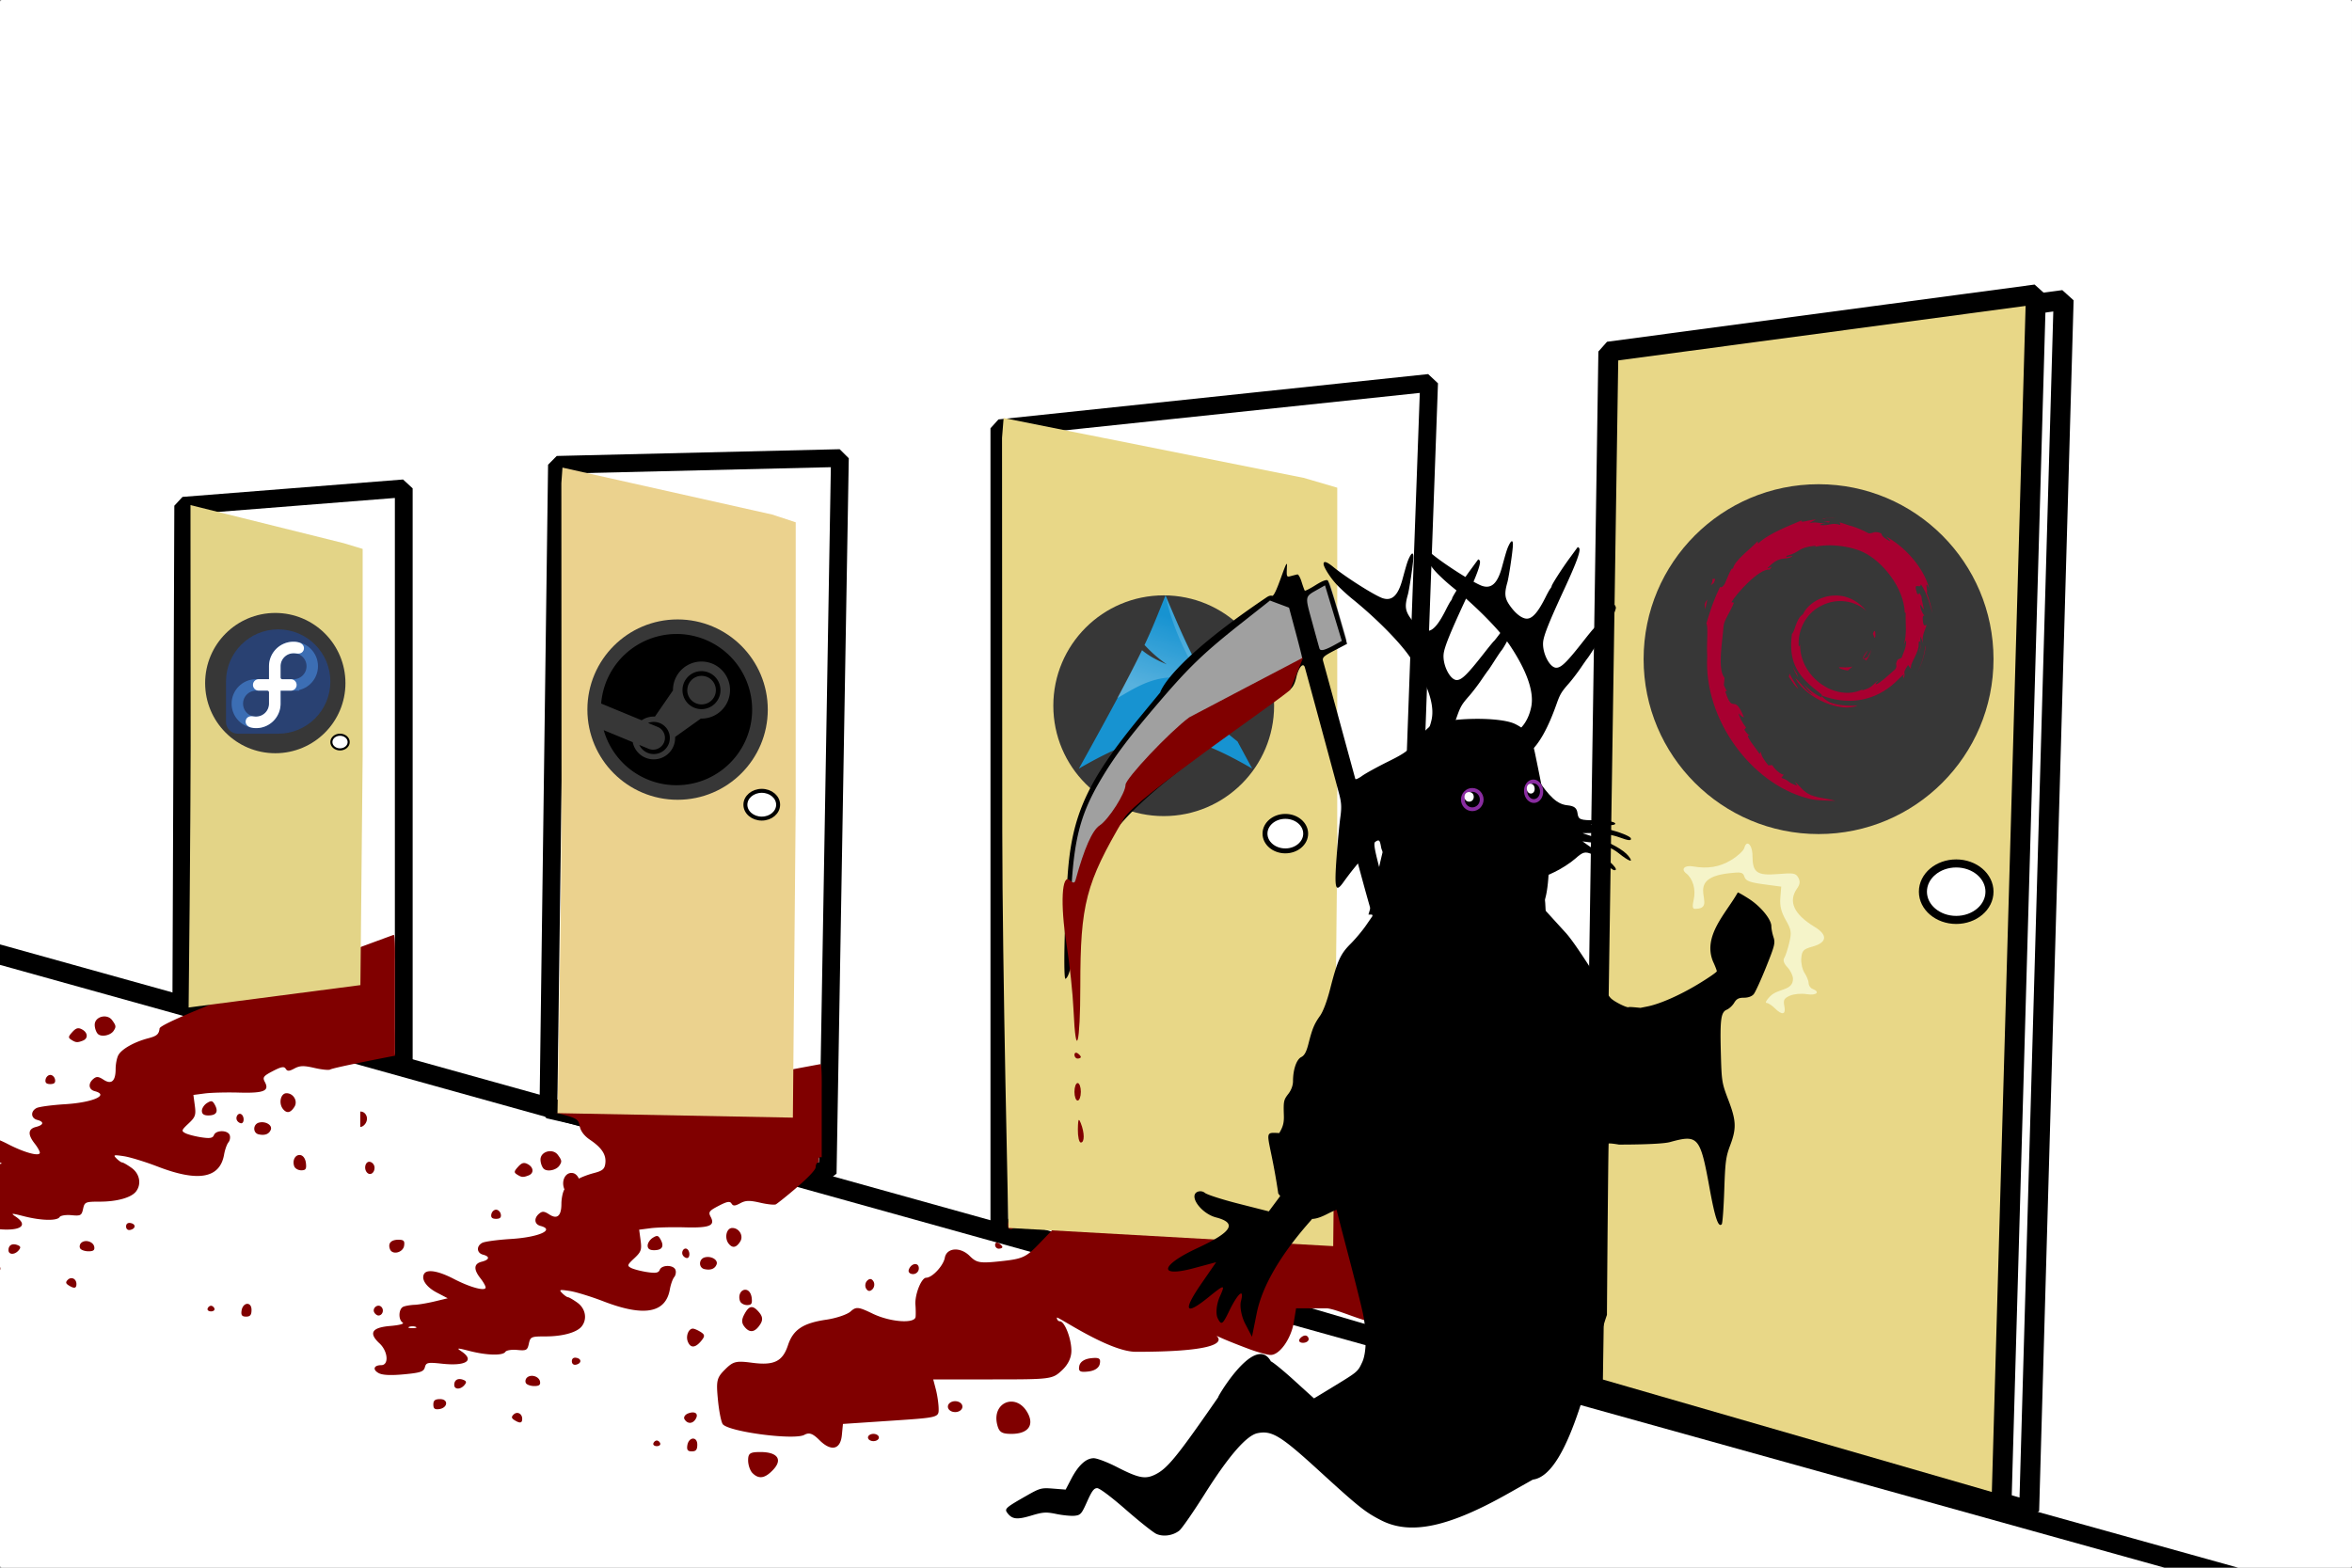 <svg xmlns="http://www.w3.org/2000/svg" xmlns:xlink="http://www.w3.org/1999/xlink" xml:space="preserve" width="900" height="600"><rect width="100%" height="100%" fill="#808080" stroke="none"/><defs><linearGradient xlink:href="#a" id="b" x1="541.335" x2="606.912" y1="104.507" y2="303.14" gradientTransform="matrix(-.394 0 0 .394 978.35 416.981)" gradientUnits="userSpaceOnUse"/><linearGradient id="a" x1="112.499" x2="112.499" y1="6.137" y2="129.347" gradientTransform="translate(287 -83)" gradientUnits="userSpaceOnUse"><stop offset="0" style="stop-color:#fff;stop-opacity:0"/><stop offset="1" style="stop-color:#fff;stop-opacity:.275"/></linearGradient></defs><rect width="900" height="600" ry=".76" style="fill:#fff;fill-rule:evenodd;stroke-width:.689"/><path d="m-12.42 362.01 857.23 231.928" style="baseline-shift:baseline;display:inline;overflow:visible;vector-effect:none;fill:#8089ac;fill-rule:evenodd;stroke-linejoin:bevel;stop-color:#000"/><path d="M0 361.455v7.83L828.262 600h28.168z" style="baseline-shift:baseline;display:inline;overflow:visible;vector-effect:none;fill-rule:evenodd;stroke-linejoin:bevel;stop-color:#000"/><path d="m69.382 384.821.727-191.253 84.392-6.66V408.34zM209.85 424.68l3.273-246.772 108.264-2.583-4.675 273.804z" style="fill:none;fill-rule:evenodd;stroke:#000;stroke-width:6.803;stroke-linejoin:bevel;stroke-dasharray:none"/><path d="M382.418 469.025V163.92l164.42-17.348-13.253 367.043z" style="fill:none;fill-rule:evenodd;stroke:#000;stroke-width:6.823;stroke-linejoin:bevel"/><path d="m620.08 532.983 5.964-396.253 163.606-21.901-13.188 463.37Z" style="fill:none;fill-rule:evenodd;stroke:#000;stroke-width:7.647;stroke-linejoin:bevel"/><path d="m609.486 530.848 5.963-396.254 163.606-21.9-13.187 463.37z" style="fill:#e8d787;fill-opacity:1;fill-rule:evenodd;stroke:#000;stroke-width:7.647;stroke-linejoin:bevel"/><circle cx="695.878" cy="252.273" r="66.947" style="fill:#373737;fill-opacity:1;fill-rule:evenodd;stroke:none;stroke-width:18.565;stroke-linejoin:bevel;stroke-dasharray:none"/><path d="M61.06 393.63c-.258 2.21-1.036 2.886-4.314 3.742-5.38 1.406-10.216 4.139-11.47 6.483-.567 1.058-1.03 3.44-1.03 5.29 0 4.651-1.611 6.068-4.64 4.083-1.907-1.249-2.664-1.31-3.866-.313-2.107 1.75-1.856 4.088.506 4.705 5.74 1.501-.713 4.343-11.352 4.998-5.032.31-9.936.969-10.898 1.463-2.364 1.216-2.217 3.894.25 4.54 2.738.716 2.51 1.945-.5 2.7-3.019.758-3.188 2.9-.5 6.317 1.1 1.398 2 2.989 2 3.533 0 1.578-5.92-.017-12.197-3.283-5.82-3.029-10.184-3.789-11.309-1.969-1.267 2.05.766 5.087 4.828 7.21l4.178 2.18-5 1.206c-2.75.662-6.2 1.246-7.668 1.299s-3.38.369-4.25.703c-1.881.722-2.11 4.933-.332 6.084.745.482-1.17 1.012-4.742 1.31-7.075.59-8.378 2.71-4.106 6.67 3.247 3.01 3.665 8.33.656 8.33-2.88 0-3.421 1.735-.955 3.055 1.449.775 4.623.924 9.647.453 6.33-.593 7.568-1.012 8.012-2.707.477-1.826 1.068-1.946 6.654-1.347 9.087.973 12.509-1.233 7.334-4.73-2.03-1.373-1.716-1.384 3.219-.122 6.547 1.675 12.658 1.812 13.59.305.371-.602 2.41-.929 4.529-.727 3.52.336 3.904.128 4.46-2.406.58-2.64.887-2.774 6.382-2.774 6.522 0 11.97-1.506 13.82-3.82 2.24-2.802 1.503-6.863-1.654-9.111-1.598-1.138-3.206-2.069-3.573-2.069s-1.353-.689-2.193-1.529c-1.37-1.37-1.08-1.46 2.82-.869 2.392.362 8.212 2.15 12.932 3.97 15.54 5.998 23.818 4.51 25.418-4.572.331-1.88 1.079-3.994 1.662-4.697s.8-1.959.48-2.79c-.753-1.968-5.255-1.966-6.01 0-.452 1.178-1.533 1.37-4.857.862-2.351-.359-5.082-1.067-6.068-1.574-1.636-.84-1.532-1.164 1.178-3.695 2.615-2.443 2.904-3.265 2.422-6.863l-.55-4.088 4.372-.569c2.404-.313 8.283-.462 13.062-.33 9.568.265 11.752-.629 9.916-4.058-.95-1.775-.586-2.272 3.059-4.172 3.204-1.67 4.313-1.87 4.92-.889.627 1.015 1.296.994 3.353-.107 2.081-1.114 3.534-1.153 7.655-.201 2.797.645 5.503.917 6.011.603 1.26-.779 24.829-5.296 24.829-5.296l-.029-1.55s.028-5.687-.014-9.028v-25.267c0-.668.166-10.5-.494-10.401 0 0-89.2 32.558-89.583 35.83m-93.77-19.771v5.904c1.553-.139 3.106-2.304 2.367-4.228-.462-1.205-1.446-1.733-2.367-1.676m68.957 18.367c0 1.255.541 2.823 1.203 3.484 1.305 1.305 4.849.608 6.031-1.187 1.017-1.544.958-1.973-.578-4.072-1.909-2.611-6.656-1.404-6.656 1.775m-65.568.846c-1.53.059-2.124 2.81-.745 4.189 1.182 1.182 2.813.066 2.813-1.924 0-1.046-.788-2.055-1.75-2.24a1.4 1.4 0 0 0-.318-.025m59.257.472c-.724.016-1.385.476-2.273 1.457-1.574 1.739-1.628 2.16-.377 2.951 1.74 1.101 2.3 1.146 4.379.348 2.149-.825 1.994-3.1-.293-4.324-.544-.291-1-.442-1.436-.432m-10.69 17.864c-.809 0-1.624.787-1.81 1.75-.236 1.227.305 1.75 1.81 1.75 1.507 0 2.048-.523 1.811-1.75-.185-.963-1-1.75-1.81-1.75m90.392 7c-2.28 0-3.125 3.908-1.317 6.087 1.444 1.74 2.872 1.447 4.35-.896 1.372-2.176-.39-5.191-3.033-5.191m-28.87 3.08c-.39.012-.87.244-1.55.67-1.084.676-1.971 2.022-1.971 2.99 0 1.198.778 1.76 2.441 1.76 3.066 0 3.96-1.38 2.575-3.97-.544-1.015-.924-1.469-1.495-1.45m-98.892 1.42c-2.849 0-4.08 1.38-3.223 3.617.904 2.356 5.033 1.313 5.414-1.367.259-1.821-.16-2.25-2.191-2.25m109.89 3.377c-.963 0-1.707 1.51-1.02 2.623.34.55 1.042 1 1.56 1 1.216 0 1.224-2.707.01-3.457a1.03 1.03 0 0 0-.55-.166m8.274 3.228c-.31.015-.625.061-.936.143-2.353.615-2.434 3.977-.107 4.494 2.356.523 3.984-.107 4.63-1.793.584-1.52-1.413-2.947-3.587-2.844m14.596 12.541c-1.752-.035-2.857 2.192-2.028 4.354.317.825 1.52 1.5 2.674 1.5 1.697 0 2.037-.523 1.781-2.74-.19-1.656-1.011-2.874-2.07-3.075a2 2 0 0 0-.357-.039m-140.42 6.094c-1.186.034-2.297 1.423-1.524 2.674.37.598 1.07 1.086 1.555 1.086 1.544 0 2.267-2.134 1.113-3.288a1.53 1.53 0 0 0-1.144-.472m13.03 7.888c.454 0 .907.07 1.25.21.688.277.126.503-1.25.503-1.374 0-1.937-.226-1.25-.504.345-.138.798-.209 1.25-.209m62.183 12.016c-.75.038-1.182.519-1.182 1.356 0 .96.647 1.512 1.553 1.324 2.172-.453 2.305-2.227.197-2.633a2.4 2.4 0 0 0-.568-.047m-16.659 6.95c-.655.034-1.28.264-1.742.726-.554.554-.705 1.496-.336 2.094.37.598 1.805 1.086 3.188 1.086 1.85 0 2.426-.46 2.18-1.739-.267-1.382-1.848-2.244-3.29-2.168m-27.468 1.232c-1.248-.01-2.055.806-2.055 2.232 0 1.833 2.4 1.87 3.902.06.89-1.072.785-1.525-.467-2.005-.5-.192-.965-.285-1.38-.287m-7.48 7.674c-1.936 0-2.575.513-2.575 2.07 0 1.572.539 1.993 2.24 1.75 3.324-.474 3.616-3.82.334-3.82m29.476 5.289c-.466.01-.951.212-1.38.64-.872.873-.79 1.385.337 2.098 2.11 1.334 2.992 1.195 2.992-.469 0-1.402-.926-2.294-1.95-2.27m67.384 9.822c-.94-.027-2.003.883-2.255 2.648-.243 1.702.178 2.24 1.75 2.24 1.556 0 2.07-.636 2.07-2.572 0-1.538-.735-2.292-1.565-2.316m-13.935.738c-.523 0-1.112.485-1.309 1.076s.392 1.075 1.309 1.075 1.506-.483 1.308-1.075c-.197-.59-.786-1.076-1.308-1.076" style="fill:maroon"/><path d="m72.896 198 .053 87.319c.018 30.091-.775 100.274-.775 100.274l65.738-8.56.857-87.609.006-79.337-7.199-2.187-58.68-14.585z" style="fill:#e3d487;fill-opacity:1;stroke-width:.607"/><ellipse cx="130.112" cy="284.007" rx="3.312" ry="2.811" style="fill:#fff;fill-rule:evenodd;stroke:#000;stroke-width:.802;stroke-linejoin:bevel;stroke-dasharray:none"/><path d="M213.322 426.042c1.985.687-2.967-.762 0 0 7.437 1.908 8.033 2.255 8.502 4.96.322 1.861 1.734 3.74 3.914 5.21 4.528 3.05 6.281 5.724 5.899 8.996-.259 2.209-1.037 2.885-4.315 3.742-5.379 1.405-10.216 4.138-11.47 6.482-.567 1.058-1.03 3.44-1.03 5.291 0 4.65-1.611 6.067-4.64 4.082-1.906-1.249-2.664-1.31-3.866-.312-2.107 1.749-1.855 4.087.506 4.705 5.74 1.5-.713 4.342-11.351 4.998-5.032.31-9.936.968-10.899 1.463-2.364 1.215-2.216 3.894.25 4.539 2.738.716 2.51 1.945-.5 2.701-3.019.758-3.188 2.899-.5 6.316 1.1 1.399 2 2.99 2 3.534 0 1.577-5.92-.017-12.197-3.284-5.82-3.028-10.184-3.788-11.309-1.968-1.267 2.05.767 5.086 4.828 7.209l4.178 2.181-5 1.205c-2.75.663-6.2 1.246-7.668 1.3-1.467.052-3.38.368-4.25.702-1.88.722-2.11 4.933-.332 6.084.745.483-1.17 1.013-4.742 1.31-7.074.591-8.378 2.71-4.106 6.67 3.247 3.01 3.665 8.33.657 8.33-2.88 0-3.422 1.735-.955 3.056 1.448.775 4.622.924 9.646.453 6.33-.593 7.569-1.013 8.012-2.707.477-1.827 1.069-1.946 6.654-1.348 9.088.973 12.51-1.233 7.334-4.73-2.03-1.373-1.716-1.384 3.219-.122 6.547 1.675 12.658 1.812 13.59.305.372-.601 2.41-.929 4.529-.726 3.52.335 3.904.127 4.461-2.407.58-2.64.886-2.773 6.38-2.773 6.523 0 11.971-1.507 13.821-3.82 2.24-2.803 1.503-6.863-1.654-9.112-1.598-1.137-3.206-2.068-3.572-2.068s-1.354-.69-2.194-1.53c-1.37-1.37-1.08-1.46 2.82-.869 2.393.363 8.212 2.15 12.932 3.971 15.54 5.997 23.818 4.51 25.418-4.572.331-1.88 1.079-3.994 1.662-4.697.584-.703.8-1.96.48-2.791-.753-1.968-5.255-1.965-6.01 0-.451 1.178-1.532 1.37-4.856.863-2.352-.36-5.083-1.068-6.069-1.574-1.635-.84-1.531-1.165 1.178-3.696 2.615-2.442 2.904-3.265 2.422-6.863l-.55-4.088 4.372-.568c2.404-.314 8.283-.463 13.063-.33 9.567.265 11.751-.63 9.916-4.059-.95-1.774-.587-2.272 3.058-4.172 3.204-1.67 4.314-1.87 4.92-.888.627 1.014 1.297.993 3.354-.108 2.08-1.113 3.533-1.152 7.654-.201 2.798.645 5.503.918 6.012.603 1.26-.778 15.19-11.913 15.19-14.227 0-1.033.518-1.877 1.152-1.877.437 0-.754-2.298 1.162-1.875v-25.267c0-.668.162-10.523-.494-10.4zm-75.457-.606v5.904c1.554-.138 3.106-2.303 2.367-4.228-.462-1.204-1.446-1.732-2.367-1.676m72.66 15.164c-1.855 0-3.703 1.234-3.703 3.203 0 1.255.542 2.823 1.203 3.485 1.305 1.305 4.849.607 6.031-1.188 1.018-1.544.958-1.972-.578-4.072-.723-.989-1.84-1.43-2.953-1.428m-69.271 4.049c-1.53.059-2.123 2.81-.744 4.19 1.181 1.18 2.812.065 2.812-1.924 0-1.047-.787-2.055-1.75-2.24a1.4 1.4 0 0 0-.318-.026m59.258.473c-.725.016-1.386.475-2.274 1.457-1.573 1.738-1.628 2.16-.377 2.95 1.74 1.102 2.3 1.146 4.38.349 2.148-.825 1.993-3.1-.294-4.325-.544-.29-1-.441-1.435-.431m-10.69 17.863c-.81 0-1.625.787-1.81 1.75-.237 1.228.304 1.75 1.81 1.75s2.047-.522 1.81-1.75c-.185-.963-1-1.75-1.81-1.75m90.39 7c-2.28 0-3.124 3.909-1.316 6.088 1.444 1.74 2.872 1.446 4.35-.897 1.373-2.176-.389-5.191-3.033-5.191m-28.868 3.08c-.39.012-.87.245-1.551.67-1.084.677-1.97 2.022-1.97 2.99 0 1.199.777 1.76 2.44 1.76 3.067 0 3.96-1.38 2.575-3.969-.544-1.015-.924-1.47-1.494-1.451m-98.893 1.42c-2.849 0-4.08 1.381-3.223 3.617.904 2.356 5.034 1.314 5.414-1.367.259-1.82-.16-2.25-2.191-2.25m109.89 3.377c-.963 0-1.707 1.51-1.019 2.623.34.55 1.041 1 1.559 1 1.217 0 1.224-2.706.01-3.457a1.03 1.03 0 0 0-.55-.166m8.274 3.228c-.31.015-.625.061-.935.143-2.354.615-2.434 3.977-.108 4.494 2.356.524 3.984-.107 4.631-1.793.583-1.52-1.414-2.946-3.588-2.844m14.596 12.541c-1.752-.035-2.857 2.193-2.028 4.354.317.825 1.52 1.5 2.674 1.5 1.697 0 2.038-.522 1.782-2.74-.192-1.656-1.012-2.874-2.07-3.075a2 2 0 0 0-.358-.039m-140.42 6.094c-1.186.034-2.296 1.423-1.524 2.674.37.598 1.07 1.086 1.555 1.086 1.545 0 2.267-2.133 1.113-3.287a1.53 1.53 0 0 0-1.144-.473m13.031 7.889c.453 0 .906.07 1.25.209.688.277.125.504-1.25.504s-1.937-.227-1.25-.504c.344-.139.797-.21 1.25-.21m62.182 12.015c-.75.038-1.182.519-1.182 1.356 0 .96.647 1.513 1.553 1.324 2.172-.452 2.305-2.227.197-2.633a2.4 2.4 0 0 0-.568-.047m-16.658 6.95c-.656.035-1.281.265-1.743.726-.553.554-.705 1.496-.336 2.094.37.598 1.805 1.086 3.188 1.086 1.85 0 2.426-.46 2.18-1.738-.267-1.383-1.848-2.245-3.29-2.168m-27.47 1.232c-1.247-.01-2.054.807-2.054 2.233 0 1.833 2.4 1.869 3.902.059.89-1.071.785-1.524-.466-2.004-.5-.192-.965-.285-1.381-.287zm-7.48 7.674c-1.935 0-2.574.514-2.574 2.07 0 1.572.54 1.993 2.24 1.75 3.324-.474 3.617-3.82.334-3.82m29.477 5.289c-.465.011-.951.213-1.379.64-.873.873-.792 1.385.336 2.098 2.11 1.334 2.992 1.195 2.992-.468 0-1.403-.925-2.294-1.95-2.27m67.385 9.822c-.94-.027-2.004.883-2.256 2.649-.243 1.7.178 2.24 1.75 2.24 1.556 0 2.07-.637 2.07-2.572 0-1.539-.734-2.293-1.564-2.317m-13.936.739c-.522 0-1.111.485-1.308 1.076s.391 1.074 1.308 1.074 1.506-.483 1.309-1.074-.786-1.076-1.309-1.076" style="fill:maroon"/><path d="m214.804 184.924.066 118.433c.023 40.814-1.548 122.685-1.548 122.685l90.078 1.71 1.074-118.827.009-109.03-9.01-2.967-80.241-17.967z" style="fill:#ebd28e;fill-opacity:1;stroke-width:.79"/><circle cx="259.278" cy="271.584" r="34.513" style="fill:#373737;fill-opacity:1;fill-rule:evenodd;stroke:none;stroke-width:9.571;stroke-linejoin:bevel;stroke-dasharray:none"/><path d="m258.867 242.644.013.009a28.937 28.937 0 0 0-28.847 26.614l15.512 6.406a8.2 8.2 0 0 1 4.612-1.422h.457l6.9-10.006v-.136c0-2.162.641-4.272 1.842-6.067a10.92 10.92 0 0 1 11.207-4.64c2.12.42 4.064 1.46 5.59 2.991a10.94 10.94 0 0 1 2.987 5.587c.42 2.12.203 4.314-.626 6.312a10.9 10.9 0 0 1-4.023 4.894 10.9 10.9 0 0 1-6.067 1.837h-.245l-9.84 7.023v.387a8.18 8.18 0 0 1-2.115 5.501 8.17 8.17 0 0 1-5.266 2.657 8.18 8.18 0 0 1-5.685-1.568 8.2 8.2 0 0 1-3.162-4.98l-11.093-4.587a29 29 0 0 0 8.319 13.486 28.95 28.95 0 0 0 14.174 7.084 29 29 0 0 0 15.78-1.441 29 29 0 0 0 12.656-9.54 28.93 28.93 0 0 0 2.832-30.348 28.9 28.9 0 0 0-10.67-11.715 28.95 28.95 0 0 0-15.242-4.338m9.203 14.23a7 7 0 0 0-1.064.131 7.26 7.26 0 0 0-5.714 5.714 7.28 7.28 0 0 0 3.09 7.466 7.286 7.286 0 0 0 9.186-.904 7.285 7.285 0 0 0 .904-9.186 7.25 7.25 0 0 0-3.264-2.675 7.3 7.3 0 0 0-3.138-.547m.666 1.807q.402.02.8.1c1.06.208 2.034.73 2.797 1.493a5.44 5.44 0 0 1 1.494 2.798 5.45 5.45 0 0 1-.31 3.156 5.45 5.45 0 0 1-2.013 2.454c-.9.598-1.954.92-3.038.92a5.4 5.4 0 0 1-2.1-.411 5.5 5.5 0 0 1-1.786-1.182 5.6 5.6 0 0 1-1.191-1.78 5.6 5.6 0 0 1-.415-2.102l.033.01c0-1.079.32-2.134.919-3.033a5.5 5.5 0 0 1 2.454-2.016 5.4 5.4 0 0 1 2.356-.407m-18.138 17.633a6.2 6.2 0 0 0-2.618.385l3.68 1.517a4.5 4.5 0 0 1 1.464.985c.42.42.75.918.98 1.47.226.55.34 1.14.34 1.733s-.124 1.183-.35 1.734a4.6 4.6 0 0 1-.984 1.464c-.424.42-.923.754-1.474.98a4.4 4.4 0 0 1-1.73.34 4.45 4.45 0 0 1-1.732-.35l-3.557-1.464a6.17 6.17 0 0 0 2.36 2.6 6.1 6.1 0 0 0 3.391.886 6.1 6.1 0 0 0 3.326-1.112 6.13 6.13 0 0 0 2.181-2.75 6.2 6.2 0 0 0 .32-3.491 6.1 6.1 0 0 0-1.644-3.1 6.14 6.14 0 0 0-3.953-1.827" style="stroke-width:.409"/><path d="M464.483 449.414c76.232 18.516 59.51-16.028-8.39 7.62-3.297 0-7.581.603-9.52 1.34-4.7 1.787-6.155 7.58-2.83 11.255 4.354 4.81-8.551.63-25.44.63h-15.15l-5.511 5.73c-5.014 5.218-6.323 5.821-14.559 6.703-8.112.869-9.36.663-12.017-1.995-3.585-3.585-8.815-3.211-9.531.681-.567 3.08-4.828 7.645-7.137 7.645-1.833 0-4.4 6.465-4.104 10.337.12 1.576.15 3.648.065 4.604-.244 2.754-9.719 2.062-16.458-1.2-5.46-2.643-6.302-2.723-8.432-.817-1.301 1.164-5.494 2.575-9.316 3.138-8.895 1.308-12.674 3.834-14.634 9.775-2.055 6.226-5.333 7.822-13.755 6.705-6.104-.81-7.228-.528-10.34 2.584-3.168 3.167-3.42 4.248-2.706 11.632.432 4.477 1.283 8.684 1.889 9.35 2.69 2.95 27.416 6.136 31.198 4.02 1.809-1.012 3.201-.521 5.747 2.024 4.457 4.457 8.042 3.676 8.584-1.87l.42-4.324 18.343-1.225c18.337-1.224 18.34-1.225 18.272-4.698-.037-1.911-.516-5.195-1.067-7.297l-1.002-3.822h22.756c22.23 0 22.84-.08 26.432-3.41 2.403-2.226 3.679-4.854 3.679-7.579 0-4.632-2.584-11.25-4.393-11.25-.641 0-1.167-.625-1.167-1.389 0-.85 19.856 13.066 30.279 13.065 58.288 0 11.557-12.93 43.204-1.086 3.022 1.13 6.662 2.156 8.09 2.28 3.466.3 8.031-5.989 9.105-12.541l.868-5.302h11.513c4.24 0 19.875 7.979 22.093 5.042 2.33-3.083-13.754-16.465-6.102-8.313 10.313 10.988 6.102 8.313 7.779-19.133 4.614-36.19-34.343-28.909-66.755-28.909m-49.544-4.688c-1.165.074-2.225.69-2.712 1.957-.482 1.256-.525 2.853-.095 3.548.43.696 2.35 1.265 4.27 1.265 2.823 0 3.405-.596 3.046-3.127-.339-2.382-2.568-3.766-4.51-3.643m-196.231 4.194c-2.434-.049-3.97 3.047-2.818 6.05.44 1.148 2.113 2.086 3.716 2.086 2.36 0 2.832-.729 2.476-3.812-.266-2.3-1.404-3.993-2.875-4.272a3 3 0 0 0-.5-.052m188.068 9.707a4 4 0 0 0-1.482.247c-2.663 1.022-3.07 7.359-.537 8.38.955.386 2.163.75 2.682.81 1.647.191 5.455-4.322 4.943-5.859-.664-1.99-3.331-3.558-5.606-3.578m-19.414 7.218c-.334.025-.675.382-1.103 1.073-.618 1-.781 2.372-.363 3.048.425.688 1.372.618 2.15-.16.764-.764.927-2.136.363-3.048-.39-.63-.714-.937-1.047-.913m-5.85 9.743c-.434-.018-.73.285-.73.842 0 .81.625 1.474 1.39 1.474s1.39-.277 1.39-.614-.626-.999-1.39-1.471c-.24-.148-.464-.223-.66-.23m117.94 35.563c-.72 0-1.694.625-2.167 1.39s.117 1.39 1.309 1.39 2.166-.626 2.166-1.39c0-.765-.59-1.39-1.308-1.39m-149.147-27.349c-.921-.04-2.077.73-2.56 2.18-.303.908.44 1.65 1.65 1.65s2.2-.99 2.2-2.2c0-1.075-.574-1.598-1.29-1.63m-17.338 5.73q-.536.028-1.143.636c-.764.765-.937 2.127-.383 3.024q1.01 1.631 2.4.242c.764-.765.935-2.124.38-3.022q-.566-.918-1.254-.88m-45.339 10.74c-.957 0-1.815.908-2.793 2.736-1.145 2.14-1.107 3.388.157 4.91 1.975 2.38 3.984 1.996 5.964-1.142.996-1.58.874-2.876-.418-4.433-1.144-1.378-2.066-2.075-2.91-2.071m-22.471 8.23c-1.65-.036-2.795 2.798-1.985 4.908 1.007 2.623 2.852 2.562 5.12-.17 1.507-1.816 1.475-2.407-.179-3.454-1.098-.694-2.428-1.27-2.956-1.284m154.177 11.225c-.503-.018-1.142.022-1.936.114-2.479.285-4.107 1.39-4.41 2.989-.39 2.048.274 2.45 3.45 2.085 2.478-.285 4.11-1.39 4.413-2.99.292-1.536-.01-2.143-1.517-2.198m-53.841 16.55c-1.544 0-2.78.927-2.78 2.086s1.236 2.084 2.78 2.084 2.78-.926 2.78-2.084c0-1.159-1.236-2.085-2.78-2.085m21.545.161c-3.626-.036-6.798 3.452-5.445 8.844.715 2.85 1.726 3.505 5.424 3.505 6.38 0 8.868-3.282 6.162-8.125-1.626-2.91-3.965-4.202-6.14-4.224m-121.976 4.14c-.494 0-1.086.128-1.751.382-1.228.472-1.844 1.487-1.368 2.256 1.126 1.824 3.078 1.786 4.232-.082.96-1.552.367-2.574-1.113-2.557zm69.159 8.209c-1.147 0-2.085.625-2.085 1.39s.938 1.39 2.085 1.39 2.085-.626 2.085-1.39c0-.765-.938-1.39-2.085-1.39m-43.257 6.949c-3.972 0-4.693.49-4.693 3.195 0 1.758.752 3.947 1.67 4.864 2.448 2.449 4.817 2.05 7.98-1.346 3.63-3.897 1.55-6.713-4.957-6.713" style="fill:maroon;fill-opacity:1;stroke-width:1.39"/><path d="m383.43 167.584.095 150.876c.033 51.995 2.37 151.506 2.37 151.506l124.265 6.967 1.536-151.379.013-138.898-12.888-3.78-114.778-22.89z" style="fill:#e8d787;fill-opacity:1;stroke-width:1.067"/><ellipse cx="491.838" cy="319.055" rx="7.784" ry="6.605" style="fill:#fff;fill-rule:evenodd;stroke:#000;stroke-width:1.884;stroke-linejoin:bevel;stroke-dasharray:none"/><ellipse cx="748.545" cy="341.273" rx="12.739" ry="10.809" style="fill:#fff;fill-rule:evenodd;stroke:#000;stroke-width:3.083;stroke-linejoin:bevel;stroke-dasharray:none"/><ellipse cx="291.491" cy="307.989" rx="6.264" ry="5.315" style="fill:#fff;fill-rule:evenodd;stroke:#000;stroke-width:1.516;stroke-linejoin:bevel;stroke-dasharray:none"/><circle cx="105.342" cy="261.44" r="26.846" style="fill:#373737;fill-opacity:1;fill-rule:evenodd;stroke:none;stroke-width:7.445;stroke-linejoin:bevel;stroke-dasharray:none"/><path d="M266.626 133.506c0-73.525-59.604-133.13-133.128-133.13C60.007.376.426 59.93.374 133.412v103.021c.04 16.685 13.571 30.191 30.266 30.191h102.912c73.5-.029 133.074-59.613 133.074-133.118" style="fill:#294172" transform="translate(86.424 240.82)scale(.15)"/><path d="M77.126 142.098h47.845v47.844c0 26.41-21.434 47.845-47.845 47.845s-47.844-21.434-47.844-47.845 21.434-47.844 47.844-47.844z" style="fill:none;stroke:#3c6eb4;stroke-width:29.21" transform="translate(86.424 240.82)scale(.15)"/><path d="M172.585 142.19H124.74V94.347c0-26.41 21.435-47.845 47.845-47.845s47.845 21.435 47.845 47.845-21.434 47.845-47.845 47.845z" style="fill:none;stroke:#3c6eb4;stroke-width:29.21" transform="translate(86.424 240.82)scale(.15)"/><path d="M139.607 127.53v62.345c0 34.504-27.975 62.48-62.48 62.48-5.235 0-8.957-.59-13.803-1.857-7.066-1.85-12.84-7.643-12.842-14.381 0-8.146 5.912-14.07 14.75-14.07 4.206 0 5.733.807 11.895.807 18.191 0 32.947-14.735 32.98-32.926V161.27a4.654 4.654 0 0 0-4.66-4.648l-21.665-.004c-8.072 0-14.594-6.439-14.594-14.533-.004-8.144 6.59-14.556 14.749-14.556" style="fill:#fff" transform="translate(86.424 240.82)scale(.15)"/><path d="M110.104 156.759V94.413c0-34.504 27.975-62.48 62.48-62.48 5.236 0 8.957.59 13.803 1.857 7.066 1.85 12.84 7.643 12.843 14.382 0 8.145-5.912 14.07-14.75 14.07-4.207 0-5.733-.808-11.895-.808-18.192 0-32.948 14.735-32.98 32.927v28.656a4.654 4.654 0 0 0 4.659 4.648l21.665.004c8.072 0 14.594 6.439 14.594 14.533.004 8.145-6.589 14.557-14.748 14.557" style="fill:#fff" transform="translate(86.424 240.82)scale(.15)"/><circle cx="445.296" cy="270.103" r="42.241" style="fill:#373737;fill-opacity:1;fill-rule:evenodd;stroke:none;stroke-width:11.714;stroke-linejoin:bevel;stroke-dasharray:none"/><path d="M128 0c-11.395 27.937-18.313 46.237-31 73.344 7.778 8.245 17.338 17.812 32.844 28.656-16.67-6.86-28.034-13.729-36.531-20.875C77.076 115.005 51.622 163.246 0 256c40.563-23.418 72.008-37.862 101.313-43.375-1.254-5.404-1.924-11.278-1.876-17.375l.032-1.281c.644-25.994 14.17-45.982 30.187-44.625s28.488 23.537 27.844 49.531c-.121 4.896-.69 9.6-1.656 13.969C184.834 218.517 215.982 232.897 256 256a14843 14843 0 0 1-21.687-40.094c-10.597-8.212-21.644-18.897-44.188-30.469 15.496 4.027 26.602 8.683 35.25 13.875C156.98 71.973 151.455 55.04 128 0" style="fill:#1793d1" transform="translate(412.845 227.853)scale(.259)"/><path d="M818.226 548.553c-41.181-55.895-50.727-100.945-53.145-111.7 21.968 50.668 21.818 51.29 53.145 111.7" style="fill:#fff;fill-opacity:.166" transform="translate(179.037 75.778)scale(.349)"/><path d="M765.098 436.435c-1.056 2.597-2.086 5.117-3.061 7.515-1.082 2.655-2.11 5.19-3.132 7.677a1118 1118 0 0 1-3.038 7.306 752 752 0 0 1-3.038 7.143c-1.028 2.382-2.062 4.789-3.155 7.236a619 619 0 0 1-3.432 7.538 686 686 0 0 1-3.804 8.095c-.186.39-.413.834-.603 1.229 5.755 6.096 12.841 13.15 24.284 21.152-12.34-5.078-20.766-10.157-27.067-15.446-.327.667-.614 1.264-.951 1.948-.444.9-.976 1.923-1.438 2.853-.81 1.66-1.656 3.365-2.528 5.125-.335.667-.63 1.243-.974 1.925-5.508 11.053-12.34 24.283-21.13 40.728 24.096-13.576 50.086-33.163 97.297-16.305a1624 1624 0 0 1-6.587-12.64 1193 1193 0 0 1-5.706-11.156 865 865 0 0 1-4.917-9.927 671 671 0 0 1-4.267-8.906 563 563 0 0 1-3.758-8.165 521 521 0 0 1-3.363-7.584 548 548 0 0 1-3.084-7.306 692 692 0 0 1-2.946-7.236c-.348-.866-.695-1.769-1.044-2.644-2.663-6.253-5.398-12.732-8.558-20.155" style="fill:url(#b);fill-opacity:1" transform="translate(179.037 75.778)scale(.349)"/><path d="M1585.406 763.666c-.256.032-.363.07-.463.1-.198.06-.318.11-.455.168-.273.113-.57.252-.922.421-.704.34-1.602.798-2.535 1.288-1.864.979-3.595 1.877-4.65 2.64-1.579 1.143-2.643 2.835-2.643 4.862 0 1.023.22 1.939.573 3.396.352 1.457.867 3.327 1.552 5.648a848 848 0 0 0 3.44 11.409c.447 1.436.818 2.597 1.1 3.437.14.42.257.758.359 1.031.05.137.096.257.152.387s-.047.138.414.693c1.115 1.344 2.286 1.18 3.195 1.11.91-.07 1.826-.306 2.827-.664 1.08-.388 2.875-1.233 4.703-2.113.913-.44 1.79-.876 2.484-1.235q.52-.268.9-.48c.254-.143.253-.011.868-.598 0 0 .612-.93.668-1.172s.056-.376.059-.48c0-.21-.01-.294-.02-.368-.02-.146-.035-.209-.05-.273a6 6 0 0 0-.087-.35 41 41 0 0 0-.274-.937c-.233-.772-.566-1.844-.972-3.127-.813-2.567-1.912-5.968-3.024-9.377a1223 1223 0 0 0-3.107-9.414 276 276 0 0 0-1.082-3.174 46 46 0 0 0-.346-.959c-.047-.124-.086-.228-.133-.34a3 3 0 0 0-.09-.197c-.042-.086.03-.113-.383-.57 0 0-.296-.285-.443-.383a2.35 2.35 0 0 0-1.014-.377c-.31-.04-.473-.018-.601-.002" style="fill:#a0a0a0;stroke:none;stroke-width:.213" transform="matrix(.696 0 0 .763 -596.305 -360.26)"/><path d="M1557.371 772.87c-1.492.053-3.085.834-5.246 2.083-2.882 1.665-6.896 4.432-12.873 8.764-20.355 14.751-34.503 27.48-51.469 46.308-22.016 24.433-33.615 41.925-38.21 58.096-2.234 7.858-4.023 22.299-4.917 38.889l-1.043 20.497c-.116 2.226 1.695 2.609 2.25.45l5.354-22.8c4.903-20.883 9.772-28.841 23.47-42.466 11.86-11.795 22.149-19.434 66.375-49.232 11.133-7.5 17.675-12.016 21.69-15.19s5.665-5.201 6.453-7.408c.754-2.11 2.356-4.993 2.92-5.638.99-1.133 1.599-2.913 1.338-5.174s-1.085-5.39-2.6-10.836c-1.747-6.285-2.556-9.537-4.265-11.895-.855-1.178-1.975-2.032-3.245-2.642s-2.69-1.043-4.505-1.608a4.4 4.4 0 0 0-1.477-.199" style="fill:#a0a0a0;stroke-width:1.205" transform="matrix(.696 0 0 .763 -596.305 -360.26)"/><path d="M712.34 1068.76c-.98.09-6.106 16.488-8.009 16.01-1.31-.328-2.424.376-3.469 1.02-54.285 33.442-58.06 47.457-58.06 47.457l-10.58 11.717c-29.534 32.705-38.051 49.672-40.35 80.387-1.763 23.564-2.38 52.31-1.107 51.523 1.914-1.183 2.982-5.067 7.011-25.504 3.814-19.34 7.043-29.975 11.21-36.922 4.545-7.578 13.556-17.582 22.751-25.258 22.478-19.631 73.067-50.937 73.067-50.937s6.275-4.635 8.89-6.18c1.935-1.142 3.061-3.006 3.977-6.58.902-3.517 2.503-5.887 3.637-5.879.41 0 .76.319.992 1.002.448 1.316 16.275 54.568 18.916 63.643 1.23 4.23 1.37 6.738.635 11.5-.517 3.35-1.447 12.334-2.069 19.965-1.313 16.123-.643 18.34 3.81 12.617 1.492-1.917 3.882-4.802 5.311-6.412l2.6-2.928 2.2 7.424a1029 1029 0 0 0 4.007 13.183l1.81 5.76-3.609 4.778c-1.984 2.627-5.807 6.785-8.496 9.24-5.536 5.052-7.238 8.485-11.176 22.549-1.694 6.05-3.855 11.304-5.543 13.478-3.242 4.177-4.28 6.458-6.388 14.037-1.139 4.091-2.21 5.899-3.971 6.701-2.608 1.189-4.517 6.271-4.527 12.053 0 2.114-.931 4.454-2.506 6.326-2.65 3.15-2.768 3.664-2.52 10.985.122 3.571-.474 5.624-2.543 8.75-9.938-.455-5.621-1.002-.529 30.324 1.876 2.345 5.752 6.176 8.613 8.514 6.251 5.107 10.252 5.5 18.227 1.787 2.775-1.292 5.065-2.208 5.24-2.1 0 .2 2.897 10.416 6.438 22.703 3.54 12.288 7.14 25.408 8 29.154 2.2 9.596 2.048 19.815-.366 24.545-2.44 4.782-2.438 4.782-15.498 12.057-6.008 3.348-10.958 6.086-11 6.086-.04 0-4.916-4.021-10.834-8.936-5.917-4.914-11.712-9.238-12.875-9.607-9.09-15.206-32.002 21.953-28.65 17.553l-3.352 4.4c-19.948 26.192-25.127 31.895-31.6 34.8-5.512 2.476-9.112 1.828-21.136-3.796-5.161-2.414-10.863-4.389-12.672-4.389-4.246 0-8.463 3.545-12.396 10.42l-3.041 5.315-6.862-.493c-6.54-.467-7.237-.294-14.869 3.676-11.373 5.917-12.032 6.466-10.28 8.578 2.61 3.143 5.316 3.412 13.044 1.293 6.592-1.807 8.102-1.895 13.928-.81 3.593.67 8.108 1.06 10.033.869 3.223-.32 3.761-.88 6.805-7.098 2.605-5.32 3.774-6.75 5.529-6.75 1.327 0 7.709 4.37 15.804 10.82 7.47 5.952 15 11.41 16.737 12.13 3.776 1.563 9.114.873 12.6-1.631 1.39-1 7.662-9.244 13.935-18.319 13.21-19.11 23.017-29.426 29.053-30.558 7.883-1.48 12.728 1.208 33.693 18.69 21.994 18.338 25.434 20.847 34.27 24.982 16.09 7.529 36.922 3.54 69.757-13.354l13.682-7.039c20.832-2.384 32.914-62.305 40.738-82.613.367-47.088.795-85.765.951-85.951.04-.047.227-.067.532-.062.914.01 2.884.222 5.082.572 0 0 22.738.094 28.129-1.262 15.498-3.897 16.579-2.746 21.728 23.098 2.977 14.941 4.835 19.965 6.697 18.11.426-.425 1.044-8.047 1.373-16.94.535-14.42.886-16.864 3.25-22.592 3.533-8.558 3.362-12.414-1.015-22.842-3.528-8.406-3.683-9.277-4.096-23.07-.52-17.347.01-20.928 3.264-22.166 1.317-.5 3.143-2.055 4.06-3.455 1.293-1.973 2.506-2.545 5.399-2.545 2.308 0 4.343-.68 5.342-1.783.887-.98 3.956-7.102 6.818-13.606 4.767-10.83 5.106-12.094 4.04-15.039-.638-1.768-1.161-4.22-1.161-5.45 0-3.436-5.841-9.932-12.37-13.759-3.171-1.859-5.877-3.257-6.099-3.16-6.272 10.311-19.568 21.824-13.523 34.791 1.1 2.156 2 4.285 2 4.73s-4.613 3.35-10.25 6.454c-10.274 5.657-20.984 9.952-28 11.226l-3.75.68s-6.111-.592-6.38-.377c-.629.63-7.838-2.603-9.833-4.408-3.309-2.994-17.962-25.974-24.9-32.922l-12.616-12.633 1.434-4.625c2.458-7.935 2.738-26.245.56-36.627-5.776-27.553 4.55 11.243-6.21-36.11-2.105-9.258-5.398-12.208-10.962-14.694-8.563-3.827-38.22-3.267-46.224.873-1.485.767-5.008 4.052-7.83 7.296-4.472 5.142-6.506 6.518-15.834 10.729-5.887 2.657-12.276 5.865-14.2 7.129s-3.606 1.955-3.74 1.537c-.133-.418-4.014-13.383-8.623-28.81-4.609-15.428-8.687-29.018-9.062-30.202-.6-1.89.156-2.55 6.23-5.449l6.914-3.299-4.842-15.431c-2.663-8.488-5.265-15.854-5.78-16.37-.585-.584-3.067.282-6.579 2.291-3.102 1.775-5.818 3.045-6.037 2.827-.219-.22-1.006-2.18-1.746-4.358s-1.78-3.88-2.31-3.785c-.531.095-2.108.458-3.505.809-2.523.633-2.537.603-2.238-5.172.033-.64-.024-.916-.154-.905zm21.06 10.757 4.62 13.939 4.622 13.938-3.67 1.851c-5.73 2.89-8.12 3.423-8.63 1.926-.246-.726-2.06-6.713-4.028-13.307-4.009-13.423-4.208-12.494 3.537-16.508zm-30.243 7.632 5.239 1.78 5.238 1.78 3.584 12.19c1.971 6.705 3.584 12.537 3.584 12.961s-.77 1.336-1.711 2.024-2.436 3.437-3.322 6.11l-1.614 4.859-35.088 23.591c-38.84 26.113-49.247 33.98-60.423 45.678-8.535 8.933-13.473 16.73-17.368 27.414-1.466 4.025-3.956 13.617-5.533 21.316l-2.867 14 .504-16c1.124-35.666 4.445-48.988 17.023-68.287 7.579-11.626 15.064-20.676 32.252-38.992 16.361-17.434 24.5-24.52 45.575-39.683zm59.518 120.327c.776 0 1.107.964 1.555 3.347.634 3.382 5.696 9.781 8.437 10.666 1.494.483 3.384 10.047 2.461 12.453-.313.816-1.842 2.143-3.398 2.948-1.557.804-2.965 1.46-3.13 1.45-.164-.01-2.229-6.606-4.59-14.665-3.367-11.498-4.013-14.83-3-15.473.731-.463 1.258-.727 1.665-.726m201.923 76.49c8.405-2.437 6.818-10.097 2.289-2.575-.596.718-2.065 2.962-4.185 2.962-7.266 0-10.628 6.996-10.628 6.996s2.03-4.34 12.524-7.383" style="fill:#000" transform="matrix(.696 0 0 .763 -3.431 -599.643)"/><path d="M836.154 1057.389c.441 0 .645.835.523 2.485-.293 3.983-2.218 15.602-3.006 18.15-1.916 6.186-1.48 8.428 2.548 13.089 2.74 3.17 5.835 5.11 8.155 5.11 3.1 0 6.204-3.274 10.401-10.973.963-1.767 2.08-3.592 2.484-4.057.404-.464.735-1.017.735-1.228 0-.76 5.601-8.744 9.812-13.985a2422 2422 0 0 0 4.48-5.584c.097-.127.468.058.822.412 1.068 1.068-1.367 7.229-8.073 20.427-8.25 16.236-11.326 23.233-11.698 26.61-.603 5.484 3.568 13 7.214 13 2.756 0 5.874-2.812 15.254-13.754 2.573-3.002 4.92-5.607 5.215-5.79s2.49-2.784 4.876-5.782c5.132-6.448 5.728-6.996 6.713-6.18.392.326.71.984.708 1.463-.008 1.792-6.194 13.213-8.375 15.462-.359.37-2.041 2.659-3.738 5.085s-3.233 4.531-3.414 4.679c-.18.147-1.854 2.315-3.721 4.817s-4.848 6.058-6.624 7.902c-4.104 4.26-4.816 5.357-6.796 10.46-4.592 11.838-9.362 19.659-14.621 23.942l-6.128-10.746a46 46 0 0 1 1.67-1.826c2.55-2.615 4.304-6.017 5.215-10.11 1.66-7.467-2.339-17.985-11.717-30.811-5.549-7.59-18.742-19.779-31.893-29.466-2.918-2.15-6.93-5.534-8.915-7.52-3.382-3.38-6.905-8.502-6.916-10.052-.012-1.67 1.792-1.138 5.472 1.609 6.952 5.191 22.793 14.32 27.037 15.58 5.119 1.52 8.436-1.356 10.838-9.4 2.392-8.008 2.84-9.293 3.922-11.261.645-1.175 1.175-1.755 1.54-1.757" style="fill:#000;stroke-width:.535" transform="matrix(.696 0 0 .763 -3.431 -599.643)"/><path d="M781.432 1063.556c.441 0 .645.835.523 2.485-.293 3.983-2.218 15.603-3.006 18.15-1.916 6.187-1.48 8.428 2.548 13.089 2.74 3.17 5.835 5.11 8.155 5.11 3.1 0 6.204-3.273 10.401-10.973.963-1.766 2.08-3.592 2.484-4.056.404-.465.735-1.018.735-1.229 0-.76 5.601-8.744 9.812-13.985a2869 2869 0 0 0 4.48-5.583c.097-.128.468.058.822.412 1.068 1.068-1.367 7.228-8.073 20.426-8.25 16.236-11.326 23.234-11.697 26.61-.604 5.484 3.567 13 7.213 13 2.756 0 5.874-2.811 15.254-13.754 2.573-3.001 4.92-5.607 5.215-5.79s2.49-2.783 4.876-5.782c5.132-6.448 5.728-6.996 6.713-6.18.392.326.71.984.708 1.463-.008 1.792-6.194 13.213-8.375 15.462-.359.37-2.041 2.66-3.738 5.085-1.697 2.427-3.233 4.532-3.414 4.679-.18.147-1.854 2.315-3.721 4.817s-4.848 6.059-6.624 7.903c-4.104 4.26-4.816 5.356-6.796 10.46-4.592 11.837-9.362 19.658-14.621 23.941l-6.128-10.746a46 46 0 0 1 1.67-1.825c2.55-2.616 4.304-6.018 5.215-10.111 1.66-7.467-2.339-17.984-11.717-30.811-5.548-7.59-18.742-19.778-31.893-29.466-2.918-2.15-6.93-5.533-8.915-7.519-3.382-3.381-6.905-8.503-6.916-10.053-.012-1.67 1.793-1.138 5.472 1.61 6.952 5.19 22.793 14.319 27.037 15.58 5.119 1.52 8.436-1.357 10.838-9.4 2.393-8.01 2.84-9.293 3.922-11.262.645-1.174 1.175-1.755 1.54-1.757" style="fill:#000;stroke-width:.535" transform="matrix(.696 0 0 .763 -3.431 -599.643)"/><path d="M691.215 1429.077c-4.287 2.367 2.738 10.808 10.532 12.651 11.874 2.821 8.895 7.303-10.217 15.4-20.472 8.67-21.74 14.901-2.052 10.092l12.371-3.025-8.122 10.752c-10.317 13.652-8.946 16.3 3.634 7.01 9.199-6.79 9.621-6.82 6.486-.447-1.839 3.744-2.345 8.622-1.127 10.836 1.982 3.605 2.64 3.227 6.292-3.65 4.784-9.012 8.473-11.841 6.476-4.963-.768 2.643.281 7.752 2.333 11.34l3.73 6.536 2.61-11.837c3.05-13.803 13.325-29.74 30.315-47.08l-10.796-19.633a38 38 0 0 0-1.42 1.587l-11.458 14.06-16.594-3.847c-9.128-2.11-17.498-4.571-18.609-5.467-1.106-.887-3.08-1.032-4.384-.315" style="fill:#000;stroke-width:14.774" transform="matrix(.696 0 0 .763 -23.124 -634.104)"/><path d="M1573.212 802.005s-62.35 29.803-62.627 29.99c-10.937 7.413-35.02 30.695-35.02 33.855 0 4.148-9.252 17.378-14.253 20.382-4.046 2.43-8.466 11.557-13.154 27.164-.558 1.858-1.272 1.93-3.205.325-4.455-3.697-5.344 11.944-1.827 32.107 1.71 9.806 3.445 24.74 3.857 33.186 1.24 25.46 3.72 17.273 3.722-12.286 0-41.039 2.99-51.5 23.982-84.037 6.724-10.42 82.805-57.584 91.417-64.473zm-124.91 198.217c-.491.027-.819.408-.819 1.067 0 1.022.79 1.858 1.755 1.858.966 0 1.755-.35 1.755-.775s-.79-1.262-1.755-1.858c-.301-.187-.588-.281-.836-.292zm.936 15.21c-.965 0-1.755 1.975-1.755 4.388s.79 4.388 1.755 4.388c.966 0 1.755-1.975 1.755-4.388s-.79-4.388-1.755-4.388m.703 18.525c-.377.03-.519 1.513-.58 4.73-.068 3.62.667 6.582 1.632 6.582 2.096 0 2.096-4.776 0-9.653-.472-1.1-.81-1.678-1.052-1.659" style="fill:maroon;fill-opacity:1;stroke-width:1.755" transform="matrix(.696 0 0 .763 -596.305 -360.26)"/><path d="M565.184 287.284c-9.685-.074-14.494 1.665-20.883 7.558-7.977 7.357-13.826 21.536-17.783 43.109-.873 4.759-1.782 8.674-2.883 12.096h67.893c-.137-3.306-.318-5.991-.522-7.48l-.904-6.616 4.623-2.141c2.542-1.179 6.16-3.502 8.04-5.164 3.054-2.699 3.773-2.869 6.72-1.587 1.815.79 4.184 2.46 5.265 3.715s2.46 2.282 3.065 2.282c1.803 0-1.32-3.263-6.966-7.275l-5.29-3.761 4.875.632c2.73.353 6.576 1.991 8.738 3.724 4.335 3.473 6.18 4.046 3.952 1.225-1.848-2.339-7.085-5.24-13.017-7.21l-4.549-1.512 4.691-.08c2.58-.043 6.84.718 9.47 1.692 3.436 1.274 4.653 1.37 4.327.343-.25-.786-4.254-2.385-8.9-3.551-4.272-1.072-6.308-1.596-6.42-1.776v-.028c.114-.11 1.5-.004 3.978.215 3.66.324 5.743.085 5.333-.611-.37-.629-3.677-1.141-7.35-1.141-6.059 0-6.71-.25-7.04-2.688-.273-2.023-1.229-2.777-3.86-3.047-3.862-.397-6.782-3.028-11.942-10.76-4.696-7.036-11.48-10.077-22.661-10.163" style="fill:#000;stroke-width:1.166"/><g transform="translate(441.748 -86.19)scale(.481)"><ellipse cx="-252.867" cy="815.403" rx="7.498" ry="7.696" style="fill:#000;fill-opacity:1;stroke:#892ca0;stroke-width:3;stroke-linecap:square;stroke-linejoin:miter;stroke-miterlimit:4;stroke-dasharray:none;stroke-dashoffset:0;stroke-opacity:1" transform="scale(-1 1)"/><ellipse cx="250.347" cy="813.241" rx="3.686" ry="3.833" style="fill:#fff;fill-opacity:1;stroke:none;stroke-width:3;stroke-linecap:square;stroke-linejoin:miter;stroke-miterlimit:4;stroke-dasharray:none;stroke-dashoffset:0;stroke-opacity:1"/></g><g transform="matrix(.407 -.028 .034 .487 456.2 -87.191)"><ellipse cx="-252.867" cy="815.403" rx="7.498" ry="7.696" style="fill:#000;fill-opacity:1;stroke:#892ca0;stroke-width:3;stroke-linecap:square;stroke-linejoin:miter;stroke-miterlimit:4;stroke-dasharray:none;stroke-dashoffset:0;stroke-opacity:1" transform="scale(-1 1)"/><ellipse cx="250.347" cy="813.241" rx="3.686" ry="3.833" style="fill:#fff;fill-opacity:1;stroke:none;stroke-width:3;stroke-linecap:square;stroke-linejoin:miter;stroke-miterlimit:4;stroke-dasharray:none;stroke-dashoffset:0;stroke-opacity:1"/></g><path d="M668.71 322.863c-.48 0-.944.508-1.249 1.674-.273 1.045-2.534 3.13-5.023 4.635-4.438 2.68-8.934 3.426-14.621 2.43-3.17-.556-4.722 1.012-2.617 2.646 2.57 1.995 3.783 6.139 2.918 9.974-.6 2.656-.485 3.623.423 3.623 9.781 0-5.486-11.45 12.836-13.603 4.901-.576 5.568-.432 6.125 1.324.498 1.568 1.998 2.154 7.356 2.875l6.732.904-.338 4.264c-.246 3.113.312 5.406 2.069 8.5 2.154 3.795 2.294 4.706 1.338 8.736-.588 2.475-1.452 5.096-1.922 5.825-.556.861-.12 2.106 1.25 3.564 1.157 1.232 2.103 3.198 2.103 4.37 0 4.665-5.629 3.599-8.683 6.653-1.424 1.424-2.078 2.588-1.453 2.588s2.036.9 3.136 2c2.862 2.862 4.36 2.544 3.694-.785-.465-2.323-.11-2.983 2.132-3.976 1.52-.674 4.317-.928 6.432-.584 3.72.603 5.32-.835 2.242-2.016-.825-.317-1.5-1.281-1.5-2.143s-.705-2.642-1.568-3.959c-.868-1.324-1.426-3.866-1.25-5.689.28-2.898.8-3.428 4.318-4.406 5.572-1.548 5.882-4.439.805-7.518-7.968-4.833-10.225-9.736-6.76-14.683 1.16-1.657 1.284-2.693.496-4.164-.933-1.744-1.792-1.896-7.818-1.391-8.002.67-9.723-.569-9.723-7.002 0-2.781-.966-4.66-1.88-4.666" style="fill:#f5f4c9;fill-opacity:1"/><g fill="#a80030" style="overflow:visible"><path d="M704.384 255.346c-1.797.025.34.926 2.686 1.287a24 24 0 0 0 1.76-1.516c-1.461.358-2.948.366-4.446.229m9.645-2.404c1.07-1.477 1.85-3.094 2.125-4.766-.24 1.192-.887 2.22-1.496 3.307-3.36 2.115-.316-1.256-.002-2.537-3.612 4.546-.496 2.726-.627 3.996m3.56-9.264c.217-3.236-.637-2.213-.924-.978.335.174.6 2.28.924.978m-20.019-44.23c.959.172 2.072.304 1.916.533 1.049-.23 1.287-.442-1.916-.533"/><path d="m699.486 199.98-.678.14.63-.055z"/><path d="M729.39 244.905c.107 2.906-.85 4.316-1.713 6.812l-1.553.776c-1.271 2.468.123 1.567-.787 3.53-1.984 1.764-6.021 5.52-7.313 5.863-.943-.021.639-1.113.846-1.541-2.656 1.824-2.131 2.738-6.193 3.846l-.12-.264c-10.017 4.713-23.933-4.627-23.75-17.371-.107.809-.304.607-.526.934-.517-6.557 3.028-13.143 9.007-15.832 5.848-2.895 12.704-1.707 16.893 2.197-2.301-3.014-6.881-6.21-12.31-5.91-5.316.084-10.29 3.463-11.95 7.13-2.724 1.716-3.04 6.612-4.227 7.508-1.597 11.737 3.004 16.808 10.787 22.773 1.225.826.345.95.51 1.58-2.585-1.211-4.953-3.04-6.9-5.277 1.033 1.512 2.148 2.982 3.589 4.137-2.438-.826-5.695-5.908-6.646-6.115 4.203 7.525 17.052 13.197 23.78 10.383-3.113.115-7.068.064-10.566-1.23-1.47-.755-3.467-2.321-3.11-2.614 9.182 3.43 18.667 2.598 26.612-3.771 2.02-1.574 4.229-4.252 4.867-4.29-.961 1.446.164.696-.574 1.972 2.014-3.248-.875-1.322 2.082-5.61l1.092 1.505c-.406-2.696 3.348-5.97 2.967-10.234.86-1.304.96 1.403.047 4.403 1.268-3.328.334-3.863.66-6.61.352.924.814 1.905 1.05 2.879-.825-3.216.849-5.416 1.263-7.285-.408-.181-1.275 1.422-1.473-2.377.029-1.65.459-.865.625-1.271-.324-.186-1.174-1.451-1.691-3.877.375-.57 1.002 1.478 1.512 1.562-.328-1.93-.893-3.4-.916-4.88-1.49-3.114-.527.415-1.736-1.337-1.586-4.947 1.316-1.148 1.512-3.396 2.404 3.483 3.775 8.88 4.404 11.117-.48-2.726-1.256-5.367-2.203-7.922.73.307-1.176-5.61.949-1.691-2.27-8.352-9.715-16.156-16.564-19.818.838.767 1.896 1.73 1.516 1.88-3.406-2.027-2.807-2.185-3.295-3.042-2.775-1.13-2.957.09-4.795.002-5.23-2.774-6.238-2.48-11.051-4.217l.219 1.023c-3.465-1.154-4.037.438-7.782.004-.228-.178 1.2-.644 2.375-.815-3.35.442-3.193-.66-6.471.122.808-.567 1.662-.942 2.524-1.424-2.732.166-6.522 1.59-5.352.295-4.456 1.988-12.37 4.779-16.811 8.943l-.14-.933c-2.035 2.443-8.874 7.296-9.42 10.46l-.543.127c-1.06 1.793-1.744 3.825-2.584 5.67-1.385 2.36-2.03.908-1.833 1.278-2.724 5.523-4.077 10.164-5.246 13.97.833 1.245.02 7.495.335 12.497-1.368 24.704 17.338 48.69 37.785 54.228 2.997 1.072 7.454 1.03 11.245 1.14-4.473-1.278-5.051-.677-9.408-2.196-3.143-1.48-3.832-3.17-6.058-5.102l.88 1.557c-4.365-1.545-2.538-1.912-6.09-3.037l.94-1.23c-1.414-.106-3.747-2.384-4.385-3.645l-1.548.06c-1.86-2.294-2.851-3.948-2.78-5.23l-.5.892c-.566-.973-6.842-8.607-3.586-6.83-.605-.553-1.41-.9-2.281-2.484l.663-.758c-1.567-2.016-2.884-4.6-2.784-5.461.836 1.129 1.416 1.34 1.99 1.533-3.957-9.818-4.18-.541-7.176-9.994l.634-.051c-.486-.732-.781-1.527-1.172-2.307l.276-2.75c-2.85-3.294-.797-14.006-.386-19.881.285-2.39 2.378-4.932 3.97-8.92l-.97-.167c1.854-3.234 10.586-12.988 14.63-12.486 1.959-2.461-.39-.01-.772-.63 4.303-4.452 5.656-3.145 8.56-3.946 3.132-1.86-2.688.725-1.203-.71 5.414-1.382 3.837-3.143 10.9-3.845.745.424-1.73.655-2.35 1.205 4.51-2.207 14.275-1.705 20.617 1.225 7.359 3.439 15.627 13.605 15.953 23.17l.37.1c-.187 3.802.583 8.199-.751 12.238z"/><path d="m684.77 257.813-.252 1.26c1.18 1.604 2.118 3.342 3.626 4.596-1.085-2.118-1.891-2.993-3.374-5.856m2.792-.11c-.625-.691-.995-1.523-1.41-2.352.397 1.457 1.208 2.709 1.963 3.982zm49.404-10.738-.264.662a32 32 0 0 1-3.131 9.994 31.4 31.4 0 0 0 3.395-10.656m-39.041-48.379c1.215-.445 2.987-.244 4.276-.537-1.68.14-3.352.225-5.003.438zm-42.655 22.682c.28 2.592-1.95 3.598.494 1.889 1.31-2.951-.512-.815-.494-1.89m-2.872 11.997c.563-1.728.665-2.766.88-3.766-1.556 1.989-.716 2.413-.88 3.766"/></g></svg>
